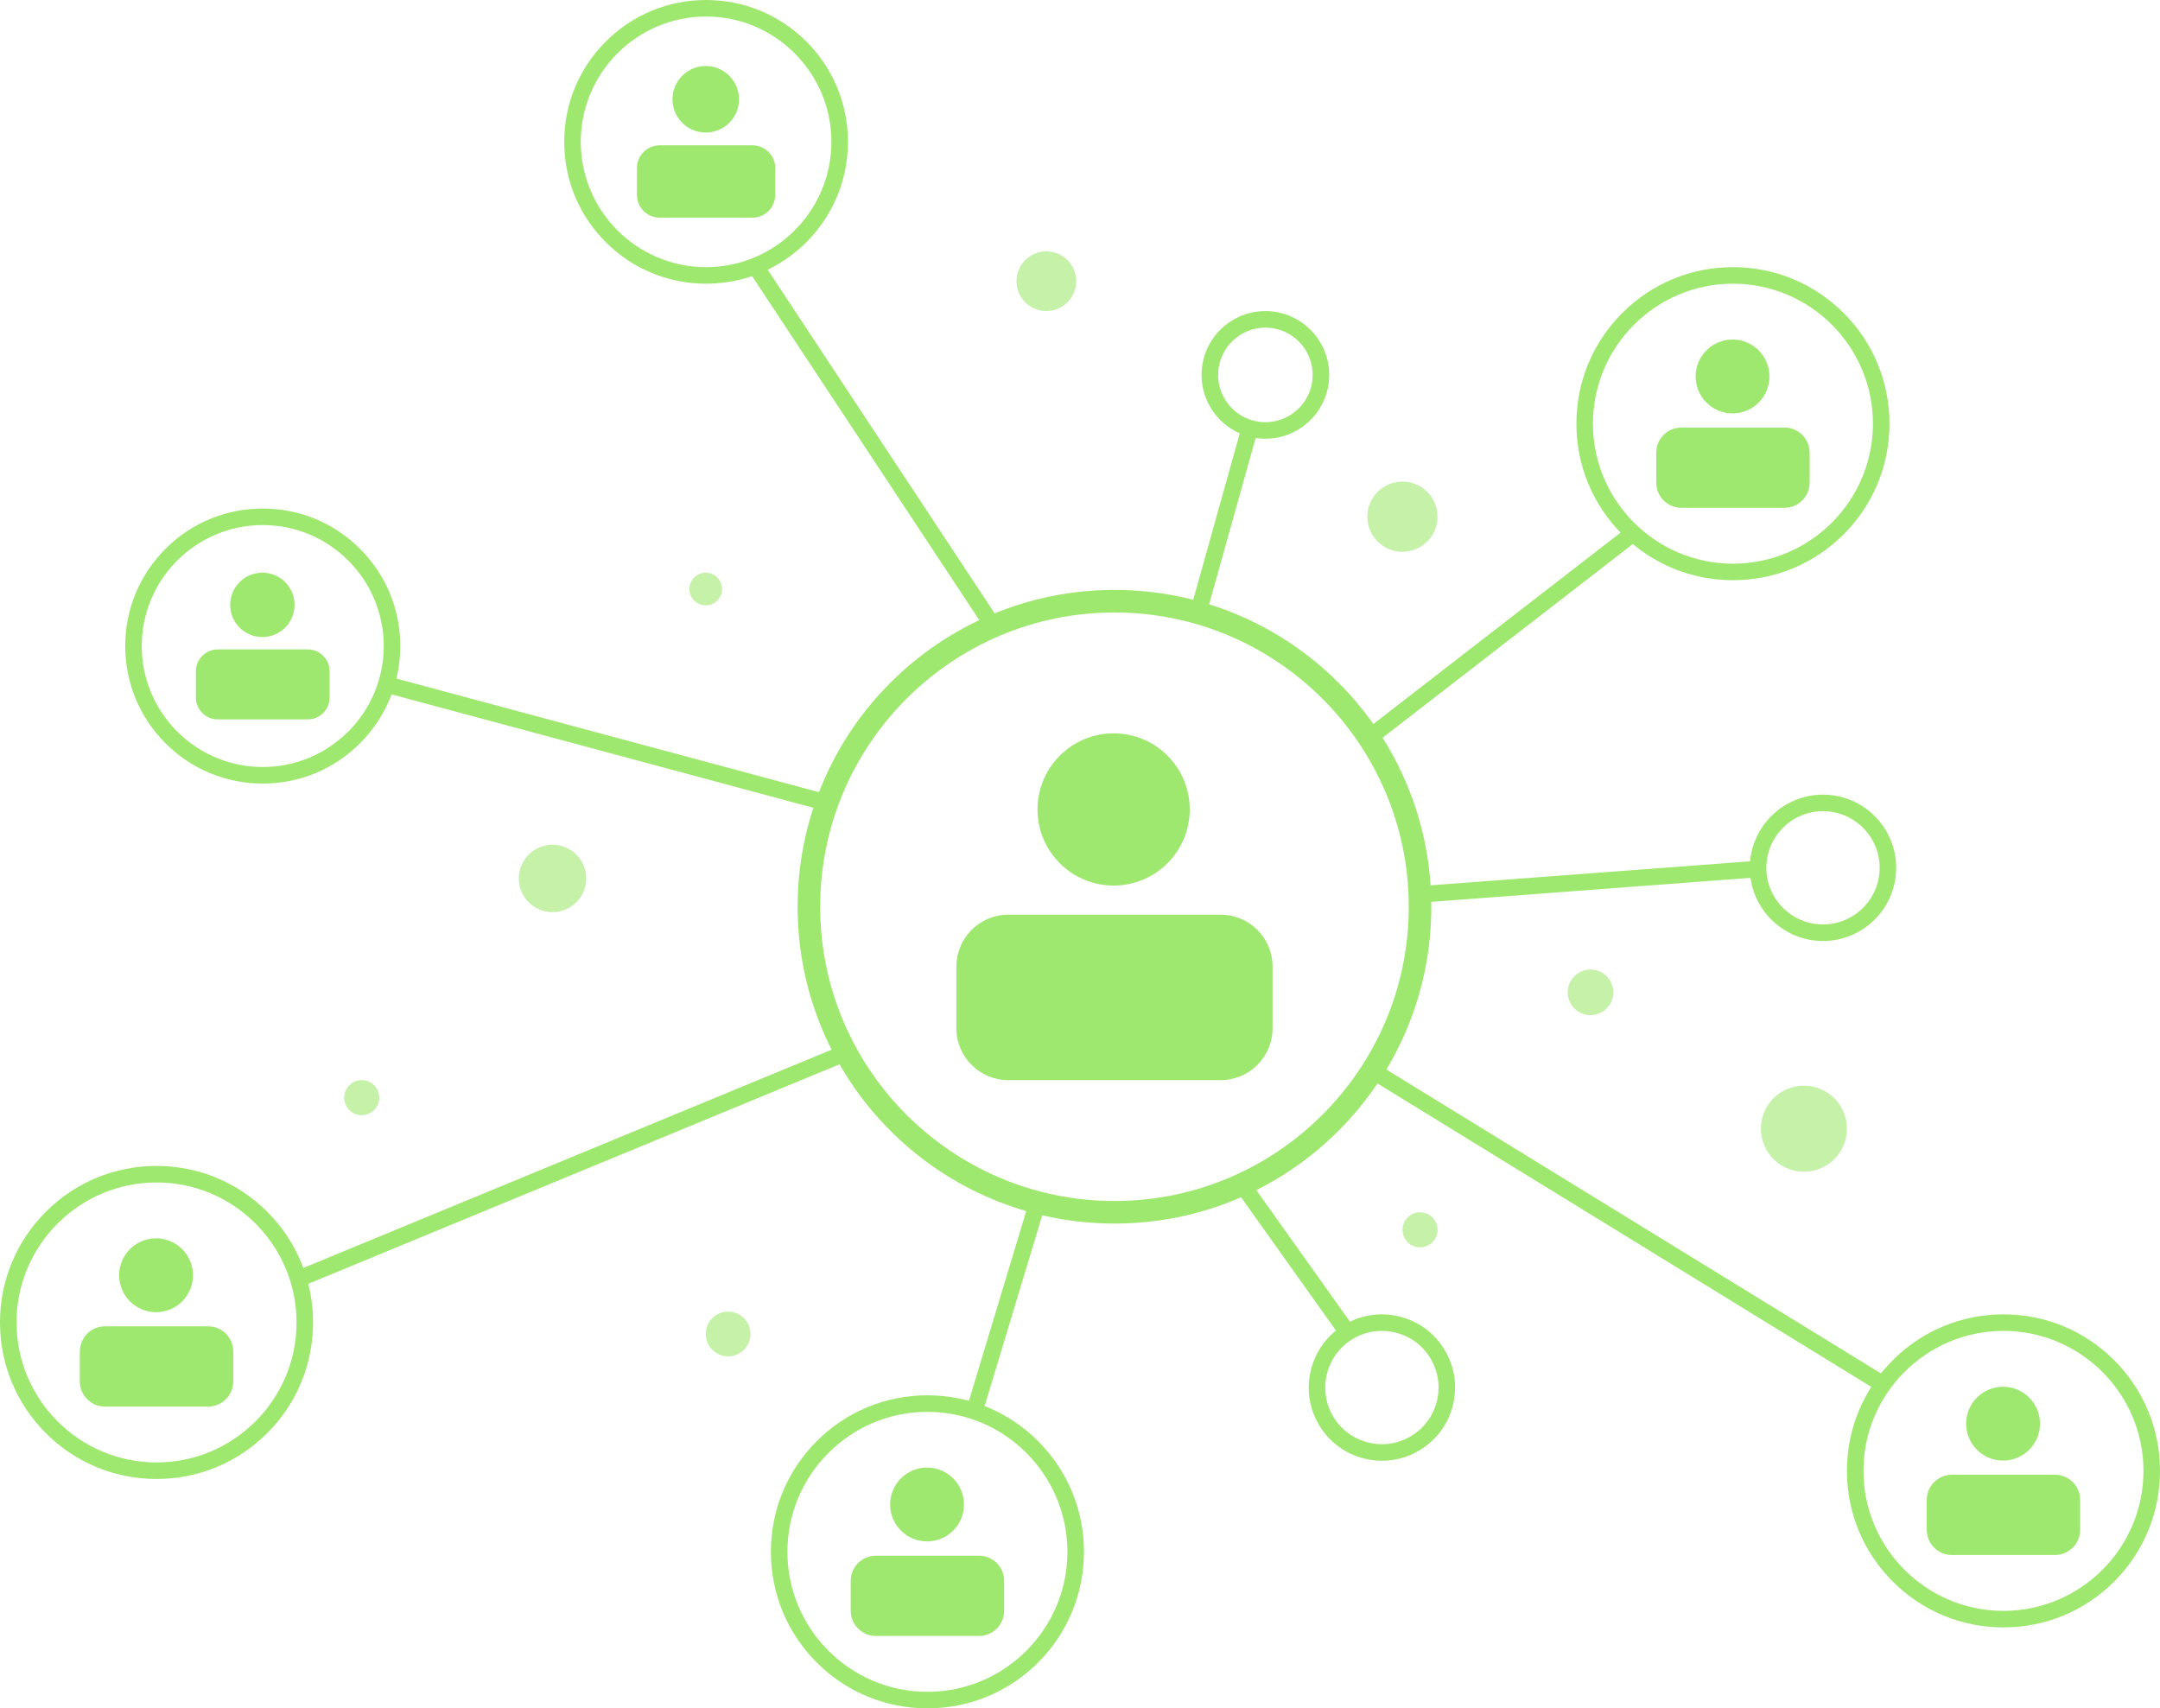 <?xml version="1.0" encoding="UTF-8"?>
<svg id="Layer_2" data-name="Layer 2" xmlns="http://www.w3.org/2000/svg" viewBox="0 0 4094.09 3238.29">
  <defs>
    <style>
      .cls-1 {
        fill: #9fe870;
      }

      .cls-2 {
        fill: #c5f1a9;
      }
    </style>
  </defs>
  <g id="Layer_1-2" data-name="Layer 1">
    <g id="OBJECT">
      <g>
        <g>
          <g>
            <circle class="cls-1" cx="2110.79" cy="1534.36" r="144.26" transform="translate(-466.72 1941.96) rotate(-45)"/>
            <path class="cls-1" d="M2313.64,2047.46h-402.53c-54.34,0-98.39-44.05-98.39-98.39v-116.82c0-54.34,44.05-98.39,98.39-98.39h402.53c54.34,0,98.39,44.05,98.39,98.39v116.82c0,54.34-44.05,98.39-98.39,98.39Z"/>
          </g>
          <path class="cls-1" d="M2112.37,2319.32c-81.06,0-159.71-15.88-233.76-47.2-71.51-30.25-135.74-73.55-190.88-128.69-55.15-55.15-98.44-119.37-128.69-190.88-31.32-74.05-47.2-152.7-47.2-233.77s15.88-159.71,47.2-233.77c30.25-71.52,73.55-135.74,128.69-190.88s119.37-98.44,190.88-128.69c74.05-31.32,152.7-47.2,233.76-47.2s159.71,15.88,233.77,47.2c71.51,30.25,135.74,73.55,190.88,128.69,55.15,55.15,98.45,119.37,128.69,190.88,31.32,74.05,47.2,152.7,47.2,233.76s-15.88,159.71-47.2,233.77c-30.25,71.51-73.55,135.74-128.69,190.88-55.15,55.15-119.37,98.45-190.88,128.69-74.05,31.32-152.7,47.2-233.77,47.2ZM2112.37,1160.99c-307.56,0-557.79,250.22-557.79,557.79s250.22,557.79,557.79,557.79,557.79-250.22,557.79-557.79c0-307.56-250.22-557.79-557.79-557.79Z"/>
          <g>
            <circle class="cls-1" cx="3283.88" cy="713.63" r="70"/>
            <path class="cls-1" d="M3382.29,962.6h-195.32c-26.37,0-47.74-21.38-47.74-47.74v-56.69c0-26.37,21.38-47.74,47.74-47.74h195.32c26.37,0,47.74,21.38,47.74,47.74v56.69c0,26.37-21.38,47.74-47.74,47.74Z"/>
          </g>
          <path class="cls-1" d="M3284.63,1099.82c-79.25,0-153.76-30.86-209.8-86.9s-86.9-130.55-86.9-209.8,30.86-153.76,86.9-209.8,130.55-86.9,209.8-86.9,153.76,30.86,209.8,86.9,86.9,130.55,86.9,209.8-30.86,153.76-86.9,209.8-130.55,86.9-209.8,86.9ZM3284.63,537.77c-146.31,0-265.35,119.04-265.35,265.35s119.04,265.35,265.35,265.35,265.35-119.04,265.35-265.35-119.04-265.35-265.35-265.35Z"/>
          <g>
            <circle class="cls-1" cx="3796.64" cy="2698.65" r="70"/>
            <path class="cls-1" d="M3895.05,2947.62h-195.32c-26.37,0-47.74-21.38-47.74-47.74v-56.69c0-26.37,21.38-47.74,47.74-47.74h195.32c26.37,0,47.74,21.38,47.74,47.74v56.69c0,26.37-21.38,47.74-47.74,47.74Z"/>
          </g>
          <path class="cls-1" d="M3797.39,3084.84c-79.25,0-153.76-30.86-209.8-86.9-56.04-56.04-86.9-130.55-86.9-209.8s30.86-153.76,86.9-209.8c56.04-56.04,130.55-86.9,209.8-86.9s153.76,30.86,209.8,86.9,86.9,130.55,86.9,209.8-30.86,153.76-86.9,209.8-130.55,86.9-209.8,86.9ZM3797.39,2522.78c-146.31,0-265.35,119.04-265.35,265.35s119.04,265.35,265.35,265.35,265.35-119.04,265.35-265.35-119.04-265.35-265.35-265.35Z"/>
          <g>
            <circle class="cls-1" cx="1757.13" cy="2851.84" r="70"/>
            <path class="cls-1" d="M1855.5,3101.07h-195.32c-26.37,0-47.74-21.38-47.74-47.74v-56.69c0-26.37,21.38-47.74,47.74-47.74h195.32c26.37,0,47.74,21.38,47.74,47.74v56.69c0,26.37-21.38,47.74-47.74,47.74Z"/>
          </g>
          <path class="cls-1" d="M1757.84,3238.29c-79.25,0-153.76-30.86-209.8-86.9-56.04-56.04-86.9-130.55-86.9-209.8s30.86-153.76,86.9-209.8c56.04-56.04,130.55-86.9,209.8-86.9s153.76,30.86,209.8,86.9c56.04,56.04,86.9,130.55,86.9,209.8s-30.86,153.76-86.9,209.8c-56.04,56.04-130.55,86.9-209.8,86.9ZM1757.84,2676.23c-146.31,0-265.35,119.04-265.35,265.35s119.04,265.35,265.35,265.35,265.35-119.04,265.35-265.35c0-146.32-119.04-265.35-265.35-265.35Z"/>
          <g>
            <circle class="cls-1" cx="295.83" cy="2417.31" r="70" transform="translate(-446.12 97.74) rotate(-10.76)"/>
            <path class="cls-1" d="M394.37,2666.28h-195.32c-26.37,0-47.74-21.38-47.74-47.74v-56.69c0-26.37,21.38-47.74,47.74-47.74h195.32c26.37,0,47.74,21.38,47.74,47.74v56.69c0,26.37-21.38,47.74-47.74,47.74Z"/>
          </g>
          <path class="cls-1" d="M296.71,2803.5c-79.25,0-153.76-30.86-209.8-86.9C30.86,2660.55,0,2586.04,0,2506.79s30.86-153.76,86.9-209.8c56.04-56.04,130.55-86.9,209.8-86.9s153.76,30.86,209.8,86.9c56.04,56.04,86.9,130.55,86.9,209.8s-30.86,153.76-86.9,209.8c-56.04,56.04-130.55,86.9-209.8,86.9ZM296.71,2241.44c-146.32,0-265.35,119.04-265.35,265.35s119.04,265.35,265.35,265.35,265.35-119.04,265.35-265.35c0-146.32-119.04-265.35-265.35-265.35Z"/>
          <g>
            <circle class="cls-1" cx="1337.67" cy="188.23" r="63.07" transform="translate(-12.88 216.72) rotate(-9.22)"/>
            <path class="cls-1" d="M1426.3,412.58h-175.98c-23.76,0-43.02-19.26-43.02-43.02v-51.07c0-23.76,19.26-43.02,43.02-43.02h175.98c23.76,0,43.02,19.26,43.02,43.02v51.07c0,23.76-19.26,43.02-43.02,43.02Z"/>
          </g>
          <path class="cls-1" d="M1338.31,537.77c-71.82,0-139.34-27.97-190.13-78.75-50.79-50.79-78.75-118.31-78.75-190.13s27.97-139.34,78.75-190.13C1198.97,27.97,1266.49,0,1338.31,0s139.34,27.97,190.13,78.75c50.79,50.79,78.75,118.31,78.75,190.13s-27.97,139.34-78.75,190.13c-50.79,50.78-118.31,78.75-190.13,78.75ZM1338.31,31.35c-130.97,0-237.53,106.56-237.53,237.53s106.56,237.53,237.53,237.53,237.53-106.55,237.53-237.53c0-130.97-106.56-237.53-237.53-237.53Z"/>
          <g>
            <circle class="cls-1" cx="497.31" cy="1146.56" r="61.03" transform="translate(-180.78 96.74) rotate(-9.41)"/>
            <path class="cls-1" d="M583.17,1363.65h-170.29c-22.99,0-41.62-18.64-41.62-41.62v-49.42c0-22.99,18.64-41.62,41.62-41.62h170.29c22.99,0,41.62,18.64,41.62,41.62v49.42c0,22.99-18.64,41.62-41.62,41.62Z"/>
          </g>
          <path class="cls-1" d="M498.03,1485.3c-69.63,0-135.09-27.12-184.33-76.35-49.24-49.24-76.35-114.7-76.35-184.33s27.12-135.09,76.35-184.33c49.24-49.24,114.7-76.35,184.33-76.35s135.09,27.12,184.33,76.35c49.24,49.24,76.35,114.7,76.35,184.33s-27.12,135.09-76.35,184.33c-49.24,49.24-114.7,76.35-184.33,76.35ZM498.03,995.28c-126.45,0-229.33,102.88-229.33,229.33s102.88,229.33,229.33,229.33,229.33-102.88,229.33-229.33c0-126.45-102.88-229.33-229.33-229.33Z"/>
          <rect class="cls-1" x="2535.8" y="1186.63" width="625.21" height="31.35" transform="translate(-139.89 1995.44) rotate(-37.75)"/>
          <rect class="cls-1" x="1134.17" y="977.14" width="31.36" height="865.13" transform="translate(-510.1 2154.01) rotate(-74.95)"/>
          <rect class="cls-1" x="1641.32" y="436.54" width="31.35" height="818.12" transform="translate(-191.7 1052.95) rotate(-33.44)"/>
          <rect class="cls-1" x="3073.98" y="1756.1" width="31.35" height="1146.8" transform="translate(-512.59 3742.43) rotate(-58.43)"/>
          <rect class="cls-1" x="1698.46" y="2458.45" width="418.6" height="31.36" transform="translate(-1012.25 3585.16) rotate(-73.2)"/>
          <rect class="cls-1" x="510.73" y="2196.72" width="1135.67" height="31.35" transform="translate(-763.01 579.43) rotate(-22.45)"/>
          <rect class="cls-1" x="2136.53" y="972.7" width="366.06" height="31.36" transform="translate(743.06 2956.09) rotate(-74.38)"/>
          <rect class="cls-1" x="2690.7" y="1655.54" width="642.57" height="31.36" transform="translate(-116.86 230.6) rotate(-4.3)"/>
          <path class="cls-1" d="M2393.75,831.54c-66.66-2.59-118.79-58.92-116.2-125.58,2.59-66.66,58.92-118.79,125.58-116.2,66.66,2.59,118.79,58.92,116.2,125.58-2.59,66.66-58.92,118.79-125.58,116.2ZM2401.92,621.09c-49.38-1.92-91.12,36.7-93.03,86.09-1.92,49.38,36.7,91.12,86.08,93.04,49.39,1.92,91.12-36.7,93.04-86.08s-36.7-91.12-86.08-93.04Z"/>
          <path class="cls-1" d="M3455.32,1783.71c-76.49,0-138.71-62.23-138.71-138.71s62.23-138.71,138.71-138.71,138.71,62.23,138.71,138.71-62.22,138.71-138.71,138.71ZM3455.32,1537.64c-59.2,0-107.36,48.16-107.36,107.36s48.16,107.36,107.36,107.36,107.36-48.16,107.36-107.36-48.16-107.36-107.36-107.36Z"/>
          <rect class="cls-1" x="2438.93" y="2215.11" width="31.36" height="342.66" transform="translate(-928.95 1865.17) rotate(-35.44)"/>
          <path class="cls-1" d="M2619.51,2768.96c-11.15,0-22.38-1.35-33.49-4.1-35.97-8.88-66.33-31.23-85.49-62.95-39.55-65.47-18.46-150.91,47.01-190.45,31.71-19.16,68.99-24.82,104.96-15.94,35.97,8.88,66.33,31.23,85.49,62.95s24.82,68.99,15.94,104.96c-8.88,35.97-31.24,66.33-62.95,85.49h0c-21.92,13.24-46.5,20.04-71.47,20.04ZM2619.06,2522.79c-19.33,0-38.35,5.26-55.32,15.51-50.67,30.61-66.99,96.73-36.38,147.4,14.83,24.55,38.33,41.85,66.17,48.72,27.84,6.87,56.69,2.49,81.24-12.34h0c24.55-14.83,41.85-38.33,48.72-66.17,6.87-27.84,2.49-56.69-12.34-81.24-14.83-24.55-38.32-41.85-66.17-48.72-8.59-2.12-17.29-3.17-25.92-3.17Z"/>
        </g>
        <g>
          <circle class="cls-2" cx="2691.54" cy="2331.2" r="33.26"/>
          <circle class="cls-2" cx="685.61" cy="2080.71" r="33.26"/>
          <circle class="cls-2" cx="1047.23" cy="1665.12" r="63.9"/>
          <circle class="cls-2" cx="3014.69" cy="1881" r="43.2"/>
          <circle class="cls-2" cx="3419.14" cy="2139.48" r="81.54"/>
          <circle class="cls-2" cx="1983.25" cy="533.06" r="56.61"/>
          <circle class="cls-2" cx="1380.05" cy="2528.66" r="42.41"/>
          <circle class="cls-2" cx="1337.63" cy="1116.53" r="30.96"/>
          <circle class="cls-2" cx="2658.19" cy="979.39" r="66.52"/>
        </g>
      </g>
    </g>
  </g>
</svg>